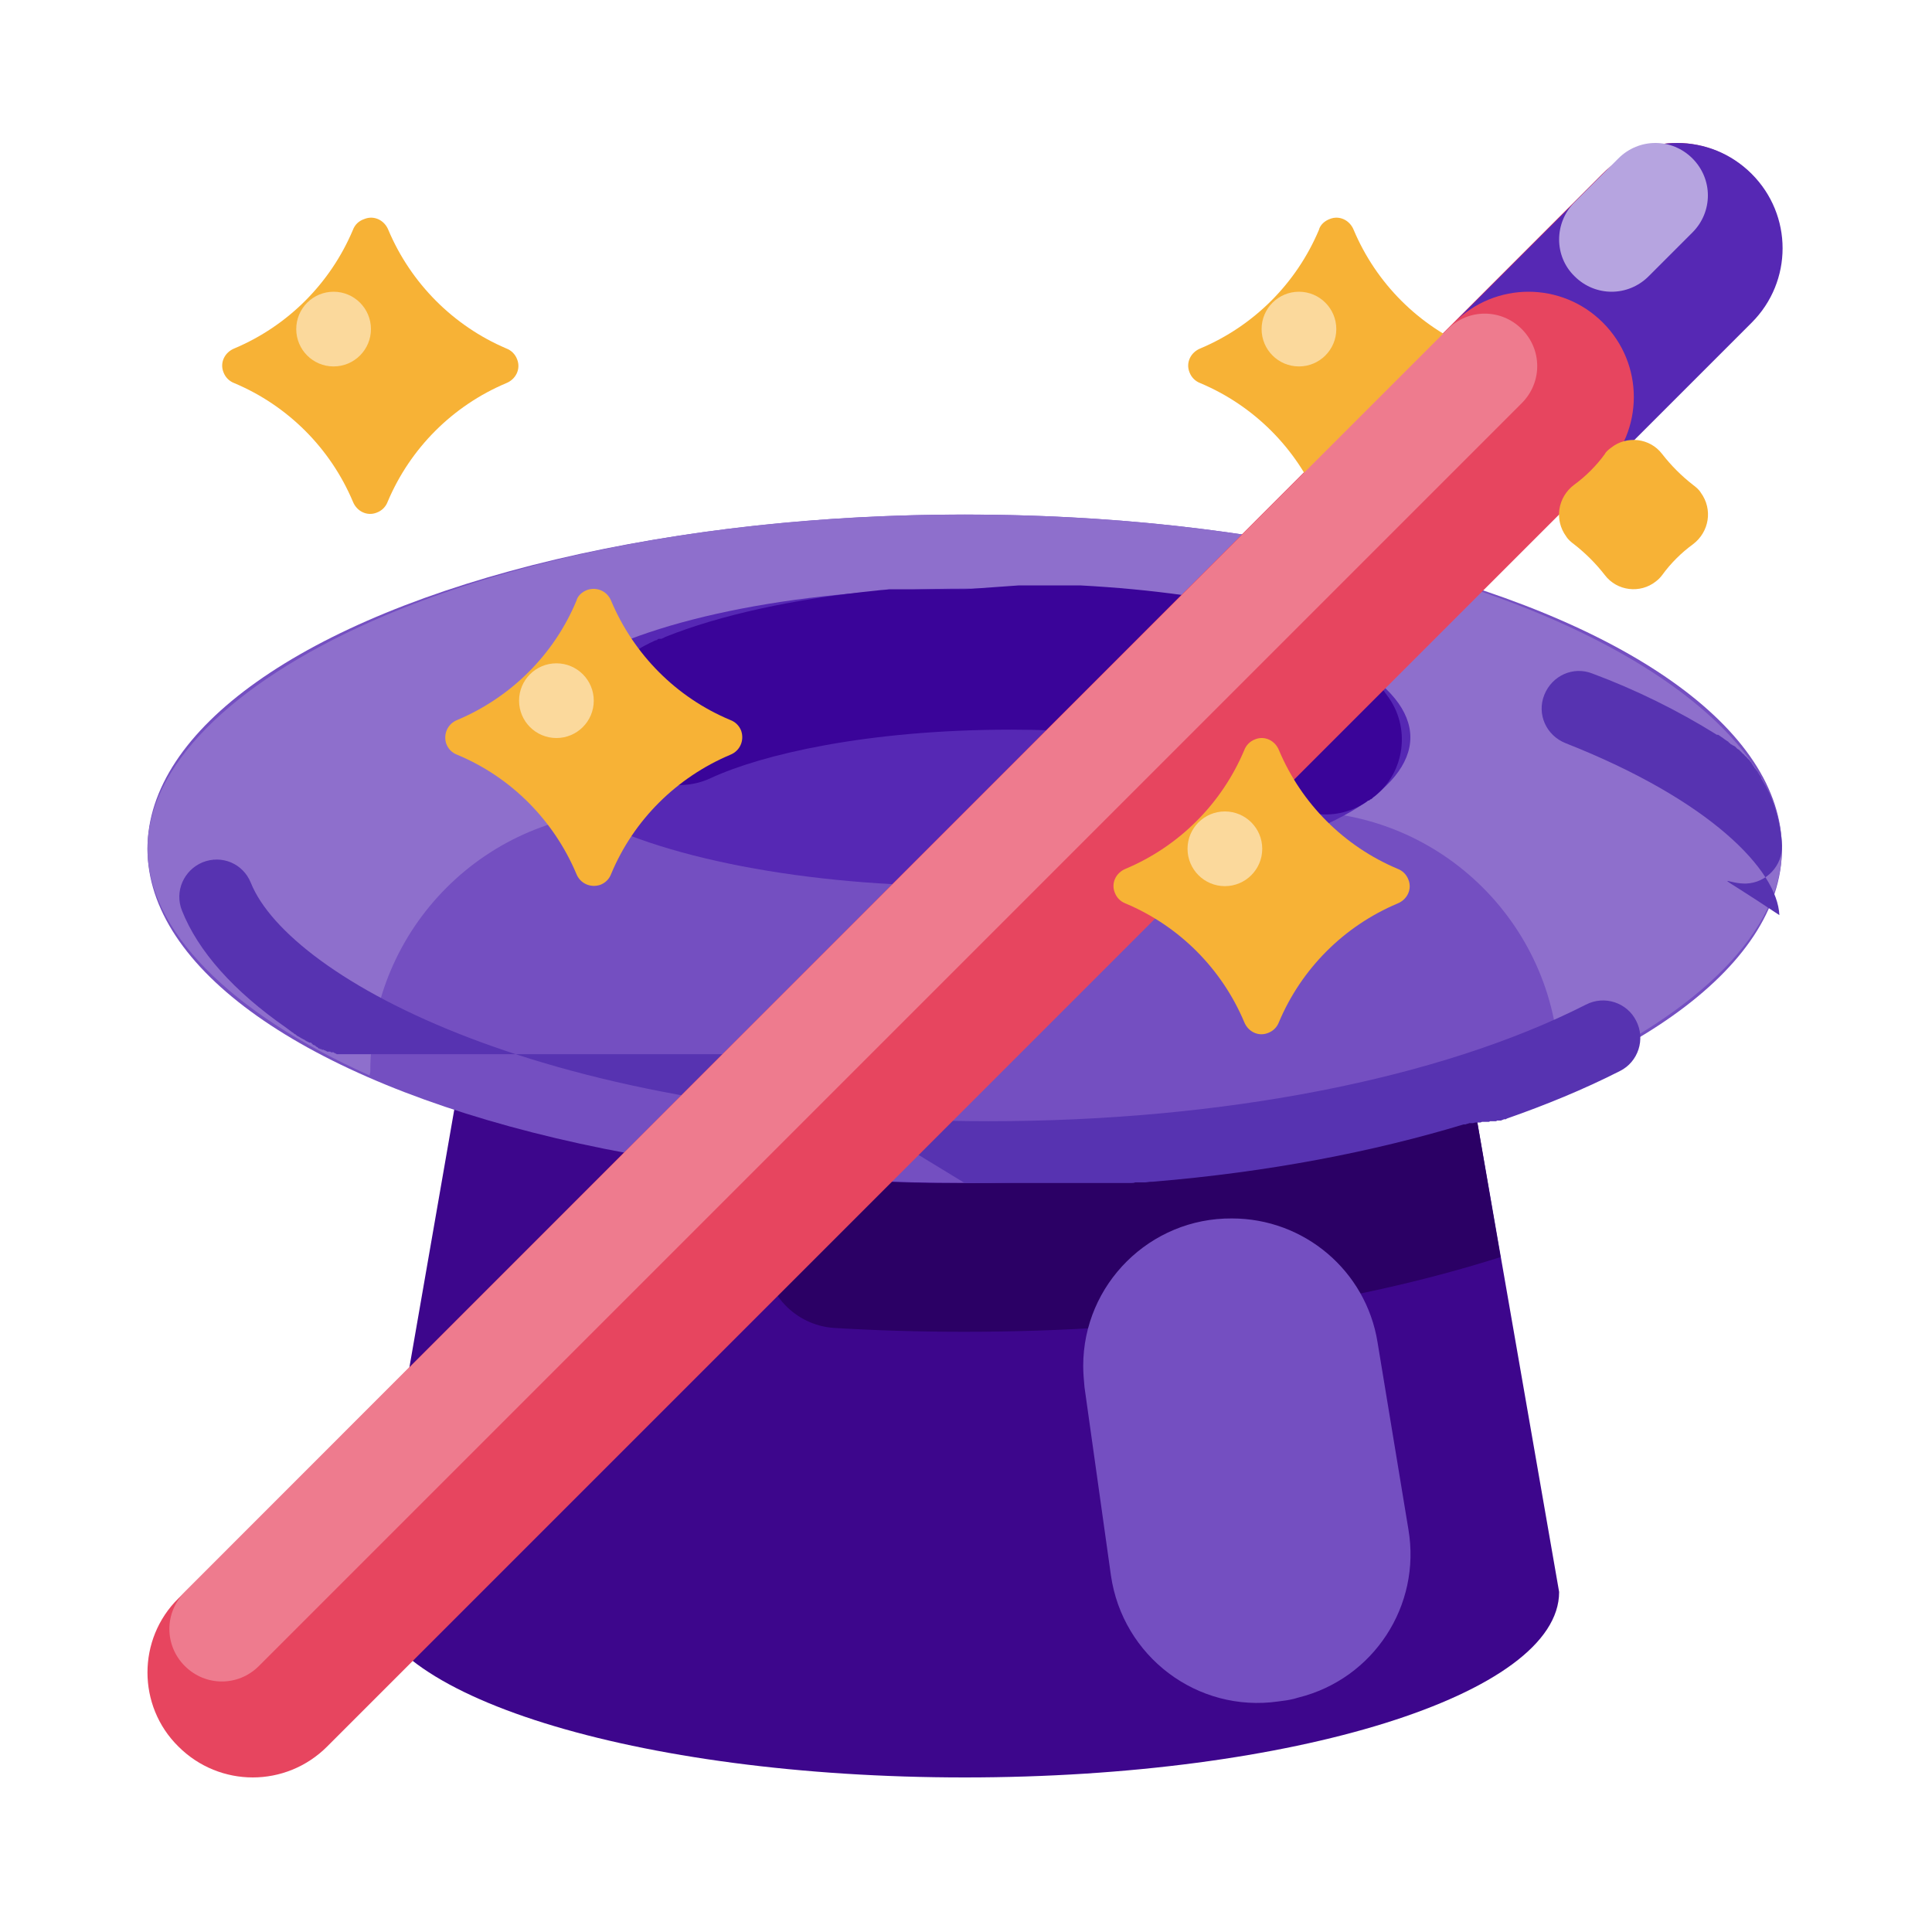 <?xml version="1.0" encoding="utf-8"?>
<!-- Generator: Adobe Illustrator 24.2.3, SVG Export Plug-In . SVG Version: 6.00 Build 0)  -->
<svg version="1.1" id="Слой_1" xmlns="http://www.w3.org/2000/svg" xmlns:xlink="http://www.w3.org/1999/xlink" x="0px" y="0px"
	 viewBox="0 0 300 300" style="enable-background:new 0 0 300 300;" xml:space="preserve">
<style type="text/css">
	.st0{fill:#3D068C;}
	.st1{fill:#744FC1;}
	.st2{fill:#2B0065;}
	.st3{fill:#8E6FCC;}
	.st4{fill:#5733B1;}
	.st5{fill:#5628B4;}
	.st6{fill:#3A0499;}
	.st7{fill:#E7455F;}
	.st8{fill:#F7B236;}
	.st9{fill:#EE7B8E;}
	.st10{fill:#B6A4E0;}
	.st11{fill:#FBD99C;}
</style>
<g>
	<path class="st0" d="M57.5,247.2c0,15.9,41.3,28.8,92.3,28.8s92.3-12.9,92.3-28.8L219,114.5c0-12.7-31-23.1-69.2-23.1
		s-69.2,10.3-69.2,23.1L57.5,247.2z"/>
	<ellipse class="st1" cx="149.8" cy="131.8" rx="126.9" ry="51.9"/>
	<path class="st2" d="M233,195.2l-4-23.2c-21,7.1-47.9,11.7-79.2,11.7h-0.2c0,0-0.1,0-0.1,0h-0.4c0,0-0.1,0-0.1,0h-0.2
		c0,0-0.1,0-0.1,0h-0.1c0,0,0,0,0,0h-0.1c0,0,0,0,0,0h-0.1c0,0,0,0,0,0h-0.1c0,0-0.1,0-0.1,0c0,0,0,0,0,0c0,0-0.1,0-0.1,0h0
		c0,0-0.1,0-0.1,0c0,0,0,0-0.1,0h-0.1c0,0,0,0-0.1,0c0,0-0.1,0-0.1,0h-0.1c0,0-0.1,0-0.1,0h-0.1c0,0-0.1,0-0.1,0c0,0,0,0-0.1,0
		c0,0,0,0-0.1,0c0,0,0,0-0.1,0c0,0-0.1,0-0.1,0c0,0,0,0-0.1,0c0,0,0,0-0.1,0c0,0,0,0-0.1,0c0,0,0,0-0.1,0c0,0,0,0-0.1,0
		c0,0-0.1,0-0.1,0c0,0,0,0-0.1,0c0,0,0,0-0.1,0c0,0,0,0-0.1,0c0,0,0,0-0.1,0c0,0-0.1,0-0.1,0c0,0,0,0,0,0c0,0-0.1,0-0.1,0
		c0,0,0,0,0,0c0,0-0.1,0-0.1,0c0,0,0,0,0,0l-0.2,0c0,0,0,0,0,0c0,0-0.1,0-0.1,0c0,0,0,0,0,0l-0.3,0c0,0,0,0,0,0c0,0-0.1,0-0.1,0h0
		c-0.1,0-0.2,0-0.3,0h0l-0.1,0h0c-0.1,0-0.2,0-0.3,0h0c-4.5-0.1-8.9-0.2-13.2-0.5c-0.2,0-0.5,0-0.7,0c-6.4,0-11.5,5.2-11.5,11.5
		c0,6.1,4.8,11.1,10.8,11.5c6.6,0.4,13.4,0.6,20.2,0.6C181.3,206.8,209.7,202.6,233,195.2L233,195.2z"/>
	<path class="st3" d="M149.8,79.9c-76.1,0-126.9,26.8-126.9,51.9c0,12.5,12.6,25.4,34.5,35.2c0-0.2,0.1-0.4,0.1-0.6
		c0-22.3,18.1-40.4,40.4-40.4h103.8c22.3,0,40.4,18.1,40.4,40.4c0,0.2,0.1,0.4,0.1,0.6c22-9.8,34.5-22.7,34.5-35.2
		C276.7,106.8,225.9,79.9,149.8,79.9L149.8,79.9z"/>
	<path class="st4" d="M270.9,137.2c0.1,0,0.1,0,0.2,0c3.2-0.1,5.7-2.8,5.6-5.9l0,0c-0.2-3.5-1.1-6.9-2.9-9.9l0,0
		c-0.1-0.2-0.2-0.4-0.3-0.5l0,0c0,0,0-0.1,0-0.1l0,0c-0.1-0.2-0.2-0.4-0.3-0.5l0,0c0,0,0,0,0,0l0,0l0,0l0,0
		c-0.1-0.2-0.2-0.3-0.3-0.5l0,0c0,0,0,0,0,0l0,0c0,0,0,0,0,0l0,0c0,0,0,0,0,0l0,0c0,0,0,0,0,0l0,0l0,0l0,0c-0.1-0.1-0.2-0.3-0.3-0.4
		l0,0l0,0l0,0c0,0,0,0,0,0l0,0c0,0,0,0,0,0l0,0c0,0,0,0,0,0l0,0l0,0l0,0l0,0h0c-0.1-0.1-0.2-0.2-0.2-0.3l0,0l0,0l0,0l0,0l0,0
		c0,0,0,0,0,0l0,0c0,0,0,0,0,0l0,0l0,0l0,0l0,0l0,0l0,0c-0.1-0.1-0.2-0.2-0.2-0.3l0,0c0,0,0,0,0,0l0,0c0,0,0,0,0,0l0,0l0,0l0,0l0,0
		l0,0l0,0l0,0l0,0c-0.1-0.1-0.2-0.2-0.2-0.3l0,0l0,0l0,0c0,0,0,0,0,0l0,0c0,0,0,0,0,0l0,0l0,0l0,0l0,0l0,0l0,0l0,0l0,0l0,0l0,0l0,0
		c-0.1-0.1-0.1-0.2-0.2-0.2l0,0c0,0,0,0,0,0l0,0l0,0l0,0l0,0l0,0l0,0l0,0l0,0l0,0c0,0,0,0,0,0l0,0c0,0,0,0,0,0l0,0c0,0,0,0,0,0l0,0
		l0,0l0,0c0,0,0,0,0,0l0,0c0-0.1-0.1-0.1-0.1-0.2l0,0c0,0,0,0-0.1-0.1l0,0c0,0,0,0,0,0l0,0l0,0l0,0l0,0l0,0c0,0,0,0,0,0l0,0l0,0l0,0
		c0,0,0,0,0,0l0,0l0,0l0,0l0,0l0,0c0,0,0,0,0,0v0c-0.1-0.1-0.1-0.1-0.2-0.2l0,0c0,0,0,0-0.1-0.1l0,0l0,0l0,0l0,0l0,0l0,0l0,0l0,0
		l0,0l0,0l0,0l0,0l0,0c0,0,0,0,0,0l0,0l0,0l0,0c-0.1-0.1-0.1-0.2-0.2-0.2l0,0l0,0l0,0l0,0l0,0l0,0l0,0l0,0l0,0l0,0l0,0c0,0,0,0,0,0
		l0,0l0,0l0,0l0,0l0,0l0,0l0,0c0,0,0,0,0,0c-0.1-0.1-0.1-0.1-0.2-0.2l0,0c0,0,0,0,0,0l0,0l0,0l0,0c0,0,0,0,0,0l0,0c0,0,0,0,0,0l0,0
		l0,0l0,0l0,0l0,0l0,0l0,0c0,0,0,0,0,0l0,0l0,0l0,0c-0.1-0.1-0.1-0.2-0.2-0.2l0,0l0,0l0,0l0,0l0,0l0,0l0,0l0,0l0,0c0,0,0,0,0,0l0,0
		l0,0l0,0l0,0l0,0l0,0l0,0l0,0l0,0l0,0l0,0c-0.1-0.1-0.1-0.1-0.2-0.2l0,0c0,0,0,0,0,0l0,0c0,0,0,0,0,0l0,0c0,0,0,0,0,0l0,0
		c0,0,0,0,0,0l0,0c0,0,0,0,0,0l0,0c0,0,0,0,0,0l0,0l0,0l0,0l0,0l0,0c-0.1-0.1-0.2-0.2-0.3-0.3l0,0l0,0l0,0l0,0l0,0l0,0l0,0l0,0l0,0
		l0,0l0,0c0,0,0,0,0,0l0,0l0,0l0,0l0,0l0,0c0,0,0,0,0,0l0,0c-0.1-0.1-0.1-0.1-0.2-0.2l0,0c0,0,0,0,0,0l0,0l0,0l0,0c0,0,0,0,0,0l0,0
		l0,0l0,0l0,0l0,0l0,0l0,0l0,0l0,0l0,0l0,0l0,0l0,0l0,0l0,0c-0.1,0-0.1-0.1-0.2-0.1l0,0l0,0l0,0l0,0l0,0l0,0l0,0l0,0l0,0
		c0,0,0,0,0,0l0,0l0,0l0,0l0,0l0,0l0,0l0,0l0,0l0,0c0,0,0,0,0,0l0,0l0,0l0,0c-0.1-0.1-0.1-0.1-0.2-0.2l0,0c0,0,0,0,0,0l0,0l0,0l0,0
		l0,0l0,0l0,0l0,0l0,0l0,0c0,0,0,0,0,0l0,0l0,0l0,0l0,0l0,0l0,0l0,0l0,0l0,0c-0.1-0.1-0.1-0.1-0.2-0.2l0,0l0,0l0,0c0,0,0,0,0,0l0,0
		c0,0,0,0,0,0l0,0l0,0l0,0l0,0l0,0l0,0l0,0l0,0l0,0l0,0l0,0l0,0l0,0l0,0l0,0l0,0l0,0c-0.1,0-0.1-0.1-0.2-0.1l0,0c0,0,0,0,0,0l0,0
		c0,0,0,0,0,0l0,0l0,0l0,0l0,0l0,0c0,0,0,0,0,0l0,0l0,0l0,0l0,0l0,0l0,0l0,0c0,0,0,0,0,0l0,0c0,0,0,0,0,0l0,0c0,0,0,0,0,0l0,0
		c0,0,0,0,0,0l0,0l-0.2-0.1l0,0l0,0l0,0c0,0,0,0,0,0l0,0l0,0l0,0l0,0l0,0c0,0,0,0,0,0l0,0c0,0,0,0,0,0l0,0c0,0,0,0,0,0l0,0l0,0l0,0
		l0,0l0,0l0,0l0,0c0,0,0,0,0,0l0,0l0,0l0,0c0,0-0.1-0.1-0.1-0.1l0,0l0,0l0,0l0,0l0,0l0,0l0,0l0,0l0,0l0,0l0,0l0,0l0,0l0,0l0,0l0,0
		l0,0c0,0,0,0,0,0l0,0l0,0l0,0l0,0l0,0c0,0,0,0,0,0l0,0l0,0l0,0c0,0,0,0,0,0l0,0c0,0,0,0,0,0l0,0c0,0,0,0,0,0l0,0l0,0l0,0l0,0l0,0
		l0,0l0,0c0,0,0,0,0,0l0,0l0,0l0,0l0,0l0,0l0,0l0,0l0,0l0,0l0,0l0,0l0,0l0,0l0,0l0,0l0,0l0,0l0,0l0,0c0,0,0,0,0,0l0,0l0,0l0,0l0,0
		l0,0l0,0l0,0c0,0,0,0,0,0l0,0l0,0l0,0l0,0l0,0l0,0l0,0l0,0l0,0l0,0l0,0l0,0l0,0l0,0l0,0l0,0l0,0l0,0c0,0,0,0-0.1,0l0,0l0,0l0,0l0,0
		l0,0l0,0l0,0l0,0l0,0l0,0l0,0l0,0l0,0l0,0l0,0l0,0l0,0l0,0l0,0l0,0l0,0l0,0l0,0l0,0l0,0l0,0l0,0c-0.1-0.1-0.1-0.1-0.2-0.2l0,0l0,0
		l0,0c0,0,0,0,0,0l0,0l0,0l0,0l0,0l0,0c0,0,0,0,0,0l0,0l0,0l0,0l0,0l0,0l0,0l0,0l0,0l0,0l0,0l0,0l0,0l0,0c-0.1-0.1-0.2-0.1-0.2-0.2
		l0,0c0,0,0,0,0,0l0,0l0,0l0,0l0,0l0,0l0,0l0,0l0,0l0,0l0,0l0,0l0,0l0,0l0,0l0,0l0,0l0,0l0,0l0,0c0,0,0,0,0,0l0,0
		c-0.1-0.1-0.2-0.1-0.3-0.2l0,0l0,0l0,0l0,0l0,0c0,0,0,0,0,0l0,0l0,0l0,0l0,0l0,0c0,0,0,0,0,0l0,0l0,0l0,0c0,0,0,0,0,0l0,0l0,0l0,0
		c0,0,0,0,0,0l0,0c-0.1-0.1-0.2-0.1-0.3-0.2l0,0l0,0l0,0l0,0l0,0c0,0,0,0,0,0l0,0c0,0,0,0,0,0l0,0c0,0,0,0,0,0l0,0c0,0,0,0,0,0l0,0
		c0,0,0,0,0,0l0,0c0,0,0,0,0,0l0,0c-0.1-0.1-0.3-0.2-0.4-0.3l0,0l0,0l0,0l0,0l0,0c0,0,0,0,0,0l0,0l0,0l0,0l0,0l0,0l0,0l0,0
		c0,0,0,0,0,0l0,0c0,0,0,0,0,0l0,0c-0.2-0.1-0.4-0.3-0.6-0.4l0,0l-0.1,0l0,0l-0.1,0h0c-6.1-3.8-12.6-7-19.3-9.5
		c-3-1.2-6.3,0.3-7.5,3.3c-1.2,3,0.3,6.3,3.3,7.5c22.6,8.9,32.9,19.8,33.2,26.7C265.2,134.7,267.8,137.2,270.9,137.2L270.9,137.2z
		 M149.8,183.7h0.2c0,0,0,0,0.1,0h0.1c0,0,0,0,0.1,0h0.1c0,0,0,0,0.1,0c0,0,0,0,0.1,0h0.1c0,0,0,0,0.1,0h0.1c0,0,0,0,0,0
		c0,0,0,0,0.1,0h0.1c0,0,0,0,0.1,0c0,0,0,0,0.1,0h0.1h0l0.1,0h0l0.1,0h0c0,0,0,0,0.1,0h0l0.1,0h0l0.1,0h0.1c0,0,0,0,0.1,0
		c0,0,0,0,0.1,0c0,0,0,0,0.1,0l0.1,0c0,0,0,0,0.1,0c0,0,0,0,0.1,0l0.1,0h0l0.1,0c0,0,0,0,0,0c0,0,0.1,0,0.1,0h0l0.1,0h0l0.1,0l0,0
		c0,0,0,0,0.1,0l0,0l0.1,0l0,0c0,0,0,0,0.1,0l0,0c0,0,0,0,0.1,0l0,0l0.1,0l0,0l0.1,0l0,0c0,0,0.1,0,0.1,0l0,0c0,0,0.1,0,0.1,0l0,0
		l0.1,0c0,0,0.1,0,0.1,0c0,0,0,0,0.1,0l0,0l0.1,0l0.1,0c0,0,0,0,0.1,0c0,0,0,0,0.1,0l0.1,0l0.1,0l0.1,0l0,0l0.1,0l0.1,0l0.1,0
		c0,0,0,0,0.1,0l0.1,0l0.1,0l0.1,0l0.1,0l0.1,0l0,0c0,0,0.1,0,0.1,0l0,0c0,0,0.1,0,0.1,0l0,0l0.1,0c0,0,0,0,0.1,0l0.1,0l0.1,0l0.1,0
		l0.1,0c0,0,0,0,0.1,0l0.1,0l0.1,0c0,0,0,0,0.1,0l0.1,0l0.1,0l0.1,0l0.1,0l0.1,0l0.1,0c0,0,0,0,0.1,0c0,0,0,0,0.1,0l0.1,0l0.1,0
		c0,0,0,0,0.1,0l0.1,0l0.1,0l0.1,0l0.1,0c0,0,0,0,0.1,0l0.1,0l0.1,0l0.1,0l0,0l0.1,0l0.1,0c0,0,0,0,0.1,0c0,0,0,0,0.1,0
		c0,0,0,0,0.1,0l0.1,0l0.1,0c0,0,0,0,0.1,0l0,0l0.1,0l0,0l0.1,0c0,0,0,0,0.1,0c0,0,0,0,0.1,0l0.1,0c0,0,0,0,0.1,0l0.1,0l0.1,0l0.1,0
		l0.1,0l0.1,0c0,0,0,0,0.1,0l0.1,0c0,0,0,0,0.1,0l0,0l0.1,0l0.1,0l0.1,0c0,0,0,0,0.1,0l0,0c0,0,0.1,0,0.1,0c0,0,0,0,0.1,0l0,0
		c0,0,0,0,0.1,0l0.1,0l0.1,0c0,0,0,0,0.1,0l0.1,0l0,0l0.1,0l0,0l0.1,0l0.1,0l0.1,0l0,0l0.1,0l0.1,0l0.1,0l0,0l0.1,0l0.1,0l0.1,0
		c0,0,0.1,0,0.1,0l0,0l0.1,0l0.1,0l0.1,0l0.1,0l0.1,0l0.1,0l0.1,0c0,0,0,0,0.1,0l0.1,0l0.1,0l0,0c0,0,0,0,0.1,0l0,0c0,0,0,0,0.1,0
		l0,0l0.1,0l0,0l0.1,0l0,0l0.2,0l0,0c0,0,0,0,0.1,0l0,0c0,0,0,0,0.1,0l0,0l0.1,0l0,0c0,0,0,0,0.1,0l0,0l0.1,0l0.1,0l0.1,0l0.1,0
		l0.1,0l0,0l0.1,0l0,0c0,0,0.1,0,0.1,0l0,0c0.1,0,0.2,0,0.3,0l0,0c0,0,0,0,0.1,0l0,0l0.1,0c0,0,0,0,0.1,0l0.1,0l0,0l0.1,0l0,0
		c0,0,0,0,0.1,0c0,0,0,0,0,0l0.1,0l0.1,0c0,0,0,0,0.1,0c0,0,0,0,0.1,0l0.1,0l0.1,0c0,0,0,0,0.1,0c0,0,0,0,0.1,0l0.1,0c0,0,0,0,0.1,0
		l0.1,0l0,0l0.1,0l0,0l0.1,0l0,0l0.1,0l0,0c0,0,0,0,0.1,0l0,0l0.1,0l0,0l0.1,0l0,0c0,0,0,0,0.1,0l0,0l0.1,0l0,0c0.1,0,0.3,0,0.4,0
		l0,0c0,0,0.1,0,0.1,0l0,0l0.1,0l0,0l0.1,0l0,0c0,0,0.1,0,0.1,0l0,0c0,0,0.1,0,0.1,0l0,0l0.1,0l0,0c0.2,0,0.4,0,0.6,0l0,0
		c0,0,0.1,0,0.1,0l0,0l0.1,0l0,0l0.1,0l0,0l0.1,0l0,0c0,0,0.1,0,0.1,0l0,0l0.1,0l0,0l0.1,0l0,0c0.1,0,0.3,0,0.4,0h0c0,0,0.1,0,0.1,0
		l0,0l0.1,0l0,0l0.1,0l0,0l0.1,0l0,0c0,0,0.1,0,0.1,0l0,0c0,0,0.1,0,0.1,0l0,0c0,0,0.1,0,0.1,0l0,0c0.2,0,0.4,0,0.6,0l0,0l0.1,0l0,0
		c0,0,0.1,0,0.1,0l0,0c0,0,0.1,0,0.1,0l0,0l0.1,0l0,0l0.1,0l0,0l0.1,0l0,0c0.2,0,0.3,0,0.5,0h0c0,0,0.1,0,0.1,0l0,0c0,0,0.1,0,0.1,0
		l0,0c0,0,0.1,0,0.1,0l0,0l0.1,0l0,0l0.1,0l0,0c0,0,0.1,0,0.1,0l0,0c0.2,0,0.4,0,0.6,0h0c0,0,0.1,0,0.1,0l0,0l0.1,0l0,0l0.1,0l0,0
		c0,0,0.1,0,0.1,0l0,0c0,0,0.1,0,0.1,0l0,0c0.2,0,0.5,0,0.7-0.1h0l0.1,0l0,0c0,0,0.1,0,0.1,0l0,0l0.1,0l0,0l0.1,0l0,0
		c0,0,0.1,0,0.1,0h0c0.2,0,0.4,0,0.6,0l0,0l0.1,0h0c0,0,0.1,0,0.1,0l0,0c0,0,0.1,0,0.1,0h0c0,0,0.1,0,0.1,0l0,0c0.3,0,0.7-0.1,1-0.1
		l0,0c0,0,0.1,0,0.1,0l0,0l0.1,0l0,0c18.2-1.5,34.4-4.7,48.3-8.9l0,0l0.1,0l0,0l0.1,0l0,0l0.1,0l0,0c0.2-0.1,0.4-0.1,0.6-0.2l0,0
		l0.1,0l0,0l0.1,0l0,0c0,0,0,0,0.1,0l0,0l0.1,0l0,0c0,0,0,0,0.1,0l0,0c0.2,0,0.3-0.1,0.5-0.1l0,0l0.1,0l0,0c0,0,0,0,0.1,0l0,0
		c0,0,0,0,0.1,0l0,0l0.1,0l0,0c0,0,0,0,0.1,0l0,0l0.1,0l0,0c0,0,0,0,0.1,0l0,0c0.1,0,0.2-0.1,0.3-0.1l0,0c0,0,0,0,0.1,0l0,0
		c0,0,0,0,0.1,0l0,0l0.1,0l0,0l0.1,0l0,0l0.1,0l0,0c0,0,0,0,0.1,0l0,0l0,0l0,0l0.1,0l0,0c0,0,0.1,0,0.1,0c0,0,0,0,0,0l0,0l0,0l0,0
		l0,0l0,0l0,0l0,0c0,0,0,0,0,0l0,0l0,0l0,0l0,0l0,0l0,0l0,0l0.1,0l0,0l0.1,0l0,0c0.1,0,0.1,0,0.2-0.1l0,0l0.1,0l0,0l0.1,0l0,0
		c0,0,0,0,0.1,0l0,0c0,0,0,0,0.1,0l0,0l0.1,0l0,0l0.1,0l0,0c0,0,0,0,0.1,0l0,0l0.1,0l0,0c0,0,0.1,0,0.1,0l0,0c0.1,0,0.1,0,0.2-0.1
		l0,0l0.1,0l0,0c0,0,0,0,0.1,0l0,0c0,0,0,0,0.1,0l0,0l0.1,0l0,0l0.1,0l0,0c0,0,0.1,0,0.1,0l0,0c0.2-0.1,0.3-0.1,0.5-0.2l0,0
		c0,0,0.1,0,0.1,0l0,0c0,0,0.1,0,0.1,0c0,0,0,0,0,0c0.1,0,0.1,0,0.2-0.1l0,0c6-2.1,11.9-4.5,17.6-7.4c2.8-1.4,4-4.9,2.5-7.8
		c-1.4-2.8-4.9-4-7.8-2.5c0,0,0,0,0,0c-22.6,11.5-56.4,18.1-92.7,18.1c-68.1,0-108.6-22.1-114.6-37c-1.2-3-4.5-4.4-7.5-3.2
		c-2.9,1.2-4.4,4.5-3.2,7.5c2.5,6.3,8,12.5,16.2,18.2l0,0c0.1,0.1,0.3,0.2,0.4,0.3l0,0c0.1,0.1,0.3,0.2,0.4,0.3l0,0l0,0l0,0l0,0l0,0
		c0.1,0.1,0.2,0.1,0.3,0.2l0,0c0,0,0,0,0,0l0,0c0,0,0,0,0,0l0,0c0.1,0.1,0.2,0.2,0.3,0.2l0,0l0,0l0,0c0,0,0,0,0,0l0,0l0,0l0,0
		c0,0,0,0,0,0l0,0c0.1,0.1,0.2,0.1,0.2,0.2l0,0l0,0l0,0l0,0l0,0l0,0l0,0l0,0l0,0c0.1,0,0.1,0.1,0.2,0.1l0,0l0,0l0,0l0,0l0,0l0,0l0,0
		c0,0,0,0,0,0l0,0l0,0l0,0c0.1,0,0.1,0.1,0.2,0.1l0,0l0,0l0,0c0,0,0,0,0,0l0,0l0,0l0,0c0.1,0.1,0.2,0.1,0.3,0.2l0,0l0,0l0,0l0,0l0,0
		l0,0l0,0l0,0l0,0c0.1,0,0.1,0.1,0.2,0.1l0,0l0,0l0,0l0,0l0,0l0,0l0,0l0,0l0,0l0,0l0,0c0,0,0,0,0,0l0,0c0.1,0,0.1,0.1,0.2,0.1l0,0
		c0,0,0,0,0,0l0,0l0,0l0,0l0,0l0,0c0,0,0,0,0,0l0,0c0,0,0,0,0,0l0,0c0.1,0,0.1,0.1,0.2,0.1l0,0l0,0l0,0c0,0,0,0,0,0l0,0l0,0l0,0l0,0
		l0,0l0.1,0.1l0,0c0.1,0,0.1,0.1,0.2,0.1l0,0c0,0,0,0,0,0l0,0l0,0l0,0c0,0,0,0,0,0l0,0c0,0,0,0,0,0l0,0l0,0l0,0
		c0.1,0,0.1,0.1,0.2,0.1l0,0l0,0l0,0l0,0l0,0l0,0l0,0l0,0l0,0l0,0l0,0l0,0l0,0c0.1,0,0.1,0.1,0.2,0.1l0,0l0,0l0,0l0,0l0,0l0,0l0,0
		l0,0l0,0c0,0,0,0,0,0l0,0l0,0l0,0l0.1,0l0,0c0,0,0,0,0.1,0l0,0c0,0,0,0,0,0l0,0l0,0l0,0l0,0l0,0l0,0l0,0l0,0l0,0l0,0l0,0
		c0,0,0.1,0,0.1,0.1l0,0c0,0,0.1,0,0.1,0.1l0,0l0,0l0,0c0,0,0,0,0,0l0,0c0,0,0,0,0,0l0,0l0,0l0,0l0,0l0,0c0,0,0,0,0,0l0,0
		c0,0,0.1,0,0.1,0.1l0,0c0,0,0,0,0,0l0,0l0,0l0,0l0,0l0,0l0,0l0,0l0,0l0,0l0,0l0,0l0.2,0.1l0,0l0.1,0l0,0c0,0,0,0,0,0l0,0l0,0l0,0
		l0,0l0,0l0,0l0,0l0,0l0,0c0,0,0,0,0,0l0,0l0.1,0.1l0,0c0,0,0,0,0,0l0,0l0,0l0,0c0,0,0,0,0,0l0,0l0,0l0,0l0,0l0,0l0,0l0,0
		c0,0,0.1,0,0.1,0.1l0,0l0,0l0,0l0,0l0,0l0,0l0,0l0,0l0,0l0,0l0,0l0,0l0,0l0,0l0,0c0.1,0,0.1,0.1,0.2,0.1l0,0c0,0,0,0,0,0l0,0l0,0
		l0,0l0,0l0,0l0,0l0,0c0,0,0,0,0,0l0,0l0,0l0,0c0,0,0.1,0,0.1,0.1l0,0l0,0l0,0l0,0l0,0l0,0l0,0l0,0l0,0l0,0l0,0l0,0l0,0l0,0l0,0
		l0.1,0.1l0,0l0,0l0,0c0,0,0,0,0,0l0,0l0,0l0,0c0,0,0,0,0,0l0,0l0,0l0,0l0,0l0,0c0,0,0,0,0.1,0l0,0c0,0,0.1,0,0.1,0.1l0,0l0,0l0,0
		l0,0l0,0l0,0l0,0l0,0l0,0l0,0l0,0l0,0l0,0c0,0,0,0,0.1,0l0,0c0,0,0,0,0.1,0l0,0c0,0,0,0,0,0l0,0l0,0l0,0l0,0l0,0l0,0l0,0l0,0l0,0
		l0,0l0,0l0,0l0,0l0,0l0,0c0,0,0.1,0,0.1,0.1l0,0l0,0l0,0l0,0l0,0l0,0l0,0c0,0,0,0,0,0l0,0l0,0l0,0l0,0l0,0l0.1,0l0,0l0.1,0l0,0l0,0
		l0,0l0,0l0,0l0,0l0,0l0,0l0,0l0,0l0,0l0,0l0,0l0,0l0,0l0,0l0,0c0,0,0,0,0,0l0,0l0,0l0,0l0,0l0,0l0,0l0,0l0,0l0,0l0,0l0,0l0,0l0,0
		l0,0l0,0l0,0l0,0l0,0l0,0l0,0l0,0l0,0l0,0l0,0l0,0l0,0l0,0l0,0l0,0l0,0l0,0l0,0l0,0l0,0c0,0,0,0,0,0c0,0,0,0,0,0l0,0l0,0l0,0l0,0
		l0,0l0,0l0,0l0,0l0,0l0,0l0,0l0,0l0,0l0,0l0,0l0,0c0,0,0,0,0.1,0l0,0l0,0l0,0c0,0,0,0,0,0l0,0l0,0l0,0l0,0l0,0l0,0l0,0c0,0,0,0,0,0
		l0,0l0,0l0,0l0,0l0,0c0,0,0,0,0,0c0,0,0,0,0,0l0,0l0,0l0,0l0,0l0,0l0,0l0,0l0,0l0,0l0,0l0,0l0,0l0,0l0,0l0.1,0.1l0,0l0,0l0,0l0,0
		l0,0l0,0l0,0l0,0l0,0l0,0l0,0l0,0l0,0l0,0l0,0l0,0l0.1,0l0,0l0,0l0,0l0,0l0,0l0,0l0,0l0,0l0,0l0,0l0,0l0,0l0,0l0,0
		c0.1,0,0.1,0.1,0.2,0.1l0,0l0,0l0,0l0,0l0,0c0,0,0,0,0,0l0,0c0,0,0,0,0,0l0,0l0,0l0,0l0,0l0,0c0,0,0.1,0,0.1,0.1l0,0l0,0l0,0
		c0,0,0,0,0,0l0,0l0,0l0,0l0,0l0,0l0,0l0,0l0,0l0,0l0,0l0,0l0,0c0,0,0,0,0.1,0l0,0l0,0l0,0l0,0l0,0l0,0l0,0l0,0l0,0l0,0l0,0l0,0l0,0
		l0,0l0,0l0,0l0,0c0,0,0,0,0.1,0l0,0l0,0l0,0l0,0l0,0l0,0l0,0l0,0l0,0l0,0l0,0l0,0l0,0l0,0l0,0l0,0c0,0,0.1,0,0.1,0l0,0c0,0,0,0,0,0
		l0,0l0,0l0,0l0,0l0,0l0,0l0,0l0,0l0,0l0,0l0,0l0,0l0,0l0,0l0,0c0,0,0,0,0.1,0l0,0l0,0l0,0l0,0l0,0l0,0l0,0l0,0l0,0l0,0l0,0l0,0
		c0,0,0,0,0,0l0,0l0,0l0,0l0,0l0,0l0,0l0,0l0,0l0,0l0,0l0,0l0,0l0,0l0,0l0,0l0,0l0,0l0,0l0,0l0,0l0,0c0,0,0,0,0,0l0.1,0l0,0l0,0l0,0
		l0,0l0,0l0,0l0,0l0,0l0,0l0,0l0,0l0,0l0,0l0,0l0,0c0,0,0.1,0,0.1,0.1l0,0c0,0,0,0,0,0l0,0l0,0l0,0l0,0l0,0l0,0l0,0l0,0l0,0l0,0l0,0
		l0,0l0.1,0l0,0l0,0l0.1,0l0,0l0,0l0,0l0,0l0,0l0,0l0,0l0,0l0,0l0,0c0,0,0,0,0,0l0,0l0,0l0,0l0,0l0,0c0,0,0,0,0.1,0l0,0
		c0,0,0,0,0.1,0l0,0l0,0l0,0l0,0l0,0l0,0l0,0l0,0l0,0l0,0l0,0l0,0l0,0c0,0,0.1,0,0.1,0.1l0,0l0,0l0,0l0,0l0,0l0,0l0,0l0,0l0,0l0,0
		l0,0c0,0,0,0,0,0l0,0l0.1,0l0,0c0,0,0.1,0,0.1,0.1l0,0l0.1,0l0,0l0,0l0,0l0,0l0,0l0,0l0,0l0,0l0,0l0,0l0,0l0,0l0,0
		c0,0,0.1,0,0.1,0.1l0,0l0,0l0,0l0,0l0,0l0,0l0,0l0,0l0,0l0,0l0,0l0,0l0,0l0,0l0,0l0.1,0l0,0l0,0l0,0l0,0l0,0l0,0l0,0l0,0
		c0,0,0,0,0,0l0,0l0,0l0,0l0,0l0,0l0,0l0,0l0,0l0.1,0l0,0l0.1,0l0,0c0,0,0,0,0,0l0,0l0,0l0,0l0,0l0,0l0,0l0,0l0,0l0,0l0,0l0,0l0,0
		c0,0,0.1,0,0.1,0l0,0c0,0,0,0,0,0l0,0l0,0l0,0l0,0l0,0l0,0l0,0l0,0l0,0l0,0l0,0l0,0l0,0l0,0c0,0,0,0,0.1,0l0,0c0,0,0,0,0.1,0l0,0
		l0,0l0,0l0,0l0,0l0,0l0,0l0,0l0,0l0,0l0,0c0,0,0,0,0,0l0,0l0,0l0,0l0.1,0l0.1,0l0,0l0,0l0,0l0,0c0,0,0,0,0,0l0,0l0,0l0,0
		c0,0,0,0,0,0l0,0l0,0l0,0l0,0l0,0l0,0l0,0l0,0l0.1,0l0,0l0,0l0,0l0,0l0,0l0,0l0,0l0,0l0,0l0,0l0,0l0,0l0,0l0,0l0,0l0,0l0,0l0.1,0
		l0,0l0,0l0,0l0,0l0,0c0,0,0,0,0,0l0,0c0,0,0,0,0,0l0,0l0,0l0,0l0,0l0,0l0,0l0,0c0,0,0.1,0,0.1,0l0,0l0,0l0,0l0,0c0,0,0,0,0,0l0,0
		l0,0c0,0,0,0,0,0l0,0l0,0l0,0l0,0l0,0l0,0l0,0l0.1,0l0,0c0,0,0.1,0,0.1,0l0,0l0,0l0,0l0,0l0,0l0,0l0,0l0,0l0,0l0,0l0,0c0,0,0,0,0,0
		l0,0l0,0l0,0l0,0l0,0c0,0,0.1,0,0.1,0l0,0l0,0l0,0l0,0l0,0c0,0,0,0,0,0l0,0l0,0l0,0l0,0l0,0l0,0l0,0c0,0,0,0,0,0l0,0l0,0
		c0,0,0,0,0.1,0l0,0c0,0,0,0,0.1,0l0,0l0,0l0,0l0,0l0,0c0,0,0,0,0,0l0,0l0,0l0,0l0,0l0,0l0.1,0l0,0c0,0,0,0,0.1,0l0,0
		c0,0,0.1,0,0.1,0l0,0l0,0l0,0l0,0l0,0l0,0l0,0l0,0l0,0l0,0l0,0l0,0l0,0l0,0l0,0l0.1,0l0,0l0,0l0,0l0,0l0,0l0,0l0,0c0,0,0,0,0,0l0,0
		l0,0l0,0l0,0l0,0l0,0l0,0l0,0c0,0,0.1,0,0.1,0l0,0l0,0l0,0l0,0l0,0l0,0l0,0l0,0l0,0l0,0l0,0l0,0l0,0l0,0c0,0,0,0,0.1,0l0,0l0.1,0
		l0,0l0.1,0l0,0l0,0l0,0l0,0l0,0l0,0l0,0l0,0l0,0l0,0l0,0l0,0l0,0l0,0l0.1,0l0,0c0,0,0.1,0,0.1,0l0,0l0,0l0,0l0,0l0,0l0,0l0,0l0,0
		l0,0l0,0c0,0,0,0,0,0l0,0c0,0,0,0,0,0l0,0l0,0l0,0l0,0l0.1,0l0,0l0,0l0,0l0,0l0,0l0,0l0,0l0,0l0,0l0,0l0,0l0,0l0,0c0,0,0,0,0,0l0,0
		l0,0l0.1,0l0,0l0,0l0,0l0,0l0,0l0,0l0,0l0.1,0l0,0l0,0l0,0l0,0l0,0l0,0l0,0l0,0l0,0c0,0,0,0,0.1,0l0,0c0,0,0,0,0,0l0,0l0,0l0,0l0,0
		l0,0l0,0l0,0l0,0l0,0l0,0c0,0,0,0,0,0l0,0c0,0,0,0,0,0c0,0,0,0,0.1,0h0l0.1,0l0,0l0,0l0,0l0,0l0,0l0,0l0,0l0,0l0,0l0,0l0,0l0,0l0,0
		l0,0l0,0l0,0l0,0l0.1,0l0,0c0,0,0,0,0,0c0,0,0,0,0,0l0,0l0,0l0,0l0,0l0,0l0,0c0,0,0,0,0.1,0l0,0l0,0l0,0c0,0,0,0,0.1,0l0,0l0.2,0
		l0,0c0,0,0,0,0,0l0,0l0,0l0,0l0,0l0,0l0,0l0,0l0,0l0,0l0,0c0,0,0,0,0,0l0,0l0,0l0,0l0.1,0l0,0l0,0l0,0l0,0l0,0l0,0l0,0l0,0l0,0l0,0
		l0,0l0,0l0,0l0,0c0,0,0,0,0.1,0l0,0c0.1,0,0.1,0,0.2,0l0,0l0,0l0,0l0.1,0l0,0c0,0,0,0,0.1,0l0,0l0.1,0l0,0c0,0,0,0,0.1,0l0,0
		c0,0,0,0,0.1,0l0,0l0.1,0h0c0,0,0.1,0,0.1,0l0,0l0.1,0l0,0l0.1,0l0,0c0,0,0,0,0.1,0l0,0c0,0,0,0,0.1,0l0,0l0.1,0l0,0l0.1,0l0,0
		l0.1,0l0,0l0.1,0l0,0l0.1,0l0,0c0,0,0,0,0.1,0l0,0l0,0l0,0l0,0l0,0c0,0,0,0,0.1,0l0,0l0,0l0,0l0,0l0,0l0,0l0,0c0,0,0,0,0.1,0l0,0
		l0.1,0l0,0c0,0,0,0,0.1,0l0,0l0.1,0l0,0l0,0l0,0l0,0l0,0l0,0l0,0l0,0c0,0,0,0,0,0l0,0l0,0l0.1,0l0,0c0,0,0.1,0,0.1,0l0,0l0.1,0l0,0
		l0.1,0l0,0l0,0l0,0l0,0l0,0c0,0,0,0,0,0l0,0l0,0l0,0c0,0,0,0,0.1,0l0,0l0.1,0l0,0c0,0,0,0,0.1,0l0,0l0,0l0,0l0,0c0,0,0,0,0,0l0,0
		l0,0l0,0l0,0l0.1,0l0,0l0.1,0l0,0l0.1,0l0,0l0.1,0l0,0c0,0,0,0,0.1,0l0,0l0,0l0,0l0,0l0,0l0,0l0,0l0,0l0,0l0,0l0,0l0,0l0,0l0.1,0
		l0,0c0,0,0.1,0,0.1,0l0,0l0.1,0l0,0l0.1,0l0,0l0.1,0l0,0l0,0l0,0l0.1,0l0,0c0,0,0,0,0.1,0l0,0l0.1,0l0,0c0,0,0.1,0,0.1,0l0,0l0.1,0
		l0,0c0,0,0,0,0.1,0l0,0c0,0,0,0,0.1,0l0,0c0,0,0,0,0,0l0,0l0,0l0,0l0.1,0l0,0c0,0,0,0,0.1,0l0,0c0,0,0,0,0.1,0l0,0
		c0.1,0,0.1,0,0.2,0l0,0l0.1,0l0,0l0,0l0,0l0.1,0l0,0l0,0l0,0l0,0l0,0l0,0l0,0l0.1,0l0,0l0.1,0l0,0l0.1,0l0,0l0,0l0,0l0,0l0,0
		c0,0,0,0,0,0l0,0l0.1,0l0,0l0.1,0l0,0l0.1,0l0,0l0.1,0l0,0l0.1,0l0,0l0.1,0l0,0l0.1,0l0,0l0.1,0l0,0l0.1,0l0,0l0.1,0l0,0l0.1,0l0,0
		l0.1,0l0,0l0.1,0l0,0c0,0,0.1,0,0.1,0c0,0,0,0,0,0c0,0,0.1,0,0.1,0l0,0l0.1,0l0,0c0,0,0,0,0.1,0l0,0l0.1,0l0,0l0.1,0l0,0l0.1,0l0,0
		l0,0l0,0c0,0,0,0,0.1,0l0,0l0.1,0l0,0l0.1,0l0,0c0,0,0,0,0,0l0,0l0,0l0,0l0,0l0,0l0,0l0,0l0,0l0,0l0,0l0,0l0.1,0l0,0
		c0,0,0.1,0,0.1,0l0,0l0,0l0,0l0.1,0l0,0l0,0l0,0l0,0l0,0l0,0l0,0l0.1,0l0,0l0.1,0l0,0l0.2,0l0,0l0,0l0,0l0,0l0,0l0,0l0,0
		c0,0,0,0,0,0l0,0l0,0l0,0l0,0l0,0l0.1,0l0,0c0,0,0,0,0.1,0l0.1,0l0,0l0,0l0,0l0,0l0,0l0,0l0,0l0,0l0,0l0,0c0,0,0,0,0,0l0,0l0.1,0
		l0,0l0.1,0l0,0l0.1,0l0,0l0.1,0l0,0l0.1,0l0,0l0,0l0,0l0,0l0,0c0,0,0,0,0,0l0,0l0.1,0l0,0c0,0,0,0,0.1,0l0,0c0,0,0,0,0.1,0l0,0
		c0,0,0.1,0,0.1,0l0,0l0.1,0l0,0l0,0l0,0c0,0,0,0,0,0l0,0l0,0l0,0l0.1,0l0,0l0.1,0l0,0l0.1,0l0,0c0,0,0,0,0.1,0l0,0c0,0,0.1,0,0.1,0
		l0,0c0,0,0,0,0.1,0l0,0l0,0l0,0c0,0,0,0,0,0l0,0l0,0l0,0l0.1,0l0,0l0,0l0,0l0.1,0l0,0c0.1,0,0.1,0,0.2,0l0,0l0.1,0l0,0l0.1,0l0,0
		l0.1,0l0,0c0,0,0,0,0.1,0l0,0l0,0l0,0l0,0l0,0l0,0l0,0l0,0c0,0,0.1,0,0.1,0l0,0l0,0l0,0l0,0l0,0l0,0l0,0l0,0l0,0l0,0l0,0l0,0l0,0
		l0,0l0.1,0l0,0c0.1,0,0.1,0,0.2,0l0,0l0.1,0l0,0l0.1,0l0,0l0.1,0l0,0l0.1,0l0,0l0.1,0l0,0l0.1,0l0,0c0,0,0,0,0.1,0l0,0l0.1,0l0,0
		l0.1,0l0,0l0.1,0l0,0c0,0,0,0,0.1,0l0,0l0.1,0l0,0l0.1,0l0,0l0.1,0l0,0l0.1,0l0,0c0,0,0,0,0.1,0l0,0l0.1,0l0,0l0.1,0l0,0l0.1,0l0,0
		l0.1,0l0,0l0.1,0l0,0c0,0,0,0,0,0l0,0l0,0l0,0l0.1,0l0,0c0,0,0,0,0.1,0l0,0c0,0,0.1,0,0.1,0l0,0c0,0,0,0,0.1,0l0,0c0,0,0,0,0.1,0
		l0,0c0,0,0,0,0.1,0l0,0l0.1,0l0,0l0.1,0l0,0l0.1,0l0,0c0,0,0,0,0.1,0l0,0c0.1,0,0.1,0,0.2,0l0,0c0,0,0.1,0,0.1,0l0,0l0.1,0l0,0
		c0,0,0,0,0.1,0l0,0l0.1,0l0,0l0.1,0l0,0l0.1,0l0,0c0.1,0,0.2,0,0.3,0l0,0l0.1,0l0,0l0.1,0l0,0l0.1,0l0,0l0.1,0l0,0c0,0,0,0,0.1,0
		l0,0l0.1,0l0,0l0.1,0l0,0c0,0,0.1,0,0.1,0l0,0l0.1,0l0,0l0.1,0l0,0l0.1,0l0,0l0.1,0l0,0c0,0,0,0,0.1,0l0,0c0,0,0,0,0.1,0l0,0
		c0,0,0,0,0.1,0l0,0c0,0,0.1,0,0.1,0l0,0c0,0,0.1,0,0.1,0l0,0c0,0,0,0,0.1,0l0,0l0.1,0l0,0c0,0,0,0,0.1,0l0,0l0.1,0l0,0l0.1,0l0,0
		c0,0,0,0,0.1,0l0,0c0,0,0,0,0.1,0l0,0c0.1,0,0.1,0,0.2,0l0,0c0,0,0.1,0,0.1,0l0,0l0.1,0l0,0l0.1,0l0,0c0,0,0,0,0.1,0l0,0
		c0,0,0,0,0.1,0l0,0l0.1,0l0,0l0.1,0l0,0l0.2,0l0,0c0,0,0.1,0,0.1,0l0,0l0.1,0l0,0l0.1,0l0,0l0.1,0l0,0c0,0,0,0,0.1,0l0,0l0.1,0l0,0
		l0.1,0l0,0c0.1,0,0.1,0,0.2,0l0,0l0.1,0l0,0l0.1,0l0,0c0,0,0,0,0.1,0l0,0l0.1,0l0,0c0,0,0,0,0.1,0l0,0l0.1,0l0,0l0.1,0l0,0
		c0.1,0,0.1,0,0.2,0l0,0c0,0,0.1,0,0.1,0l0,0c0,0,0,0,0.1,0l0,0c0,0,0,0,0.1,0l0,0c0,0,0,0,0.1,0l0,0c0,0,0,0,0.1,0l0,0l0.1,0l0,0
		c0,0,0,0,0.1,0l0,0c0.1,0,0.1,0,0.2,0l0,0l0.1,0l0,0c0,0,0,0,0.1,0l0,0l0.1,0l0,0l0,0l0,0l0,0l0,0l0.1,0l0,0c0,0,0,0,0.1,0l0,0
		l0.1,0l0,0l0.1,0l0,0l0,0l0,0l0,0l0,0l0,0l0,0l0,0l0,0l0,0l0,0c0,0,0,0,0.1,0l0,0l0.1,0l0,0l0.1,0l0,0c0,0,0,0,0.1,0l0,0l0.1,0l0,0
		c0,0,0,0,0.1,0l0,0c0,0,0,0,0.1,0l0,0c0,0,0,0,0.1,0l0,0c0,0,0,0,0.1,0l0,0c0,0,0,0,0.1,0l0,0l0.1,0l0,0c0,0,0.1,0,0.1,0l0,0l0.1,0
		l0,0l0.1,0l0,0l0.1,0l0,0c0,0,0,0,0.1,0l0,0l0.1,0l0,0l0.1,0l0,0c0,0,0,0,0.1,0l0,0c0.1,0,0.1,0,0.2,0l0,0c0,0,0,0,0.1,0l0,0
		c0,0,0,0,0.1,0l0,0l0.1,0l0,0l0.1,0l0,0c0,0,0,0,0.1,0l0,0c0,0,0,0,0.1,0l0,0l0.1,0l0,0c0,0,0.1,0,0.1,0l0,0l0.1,0l0,0
		c0,0,0,0,0.1,0l0,0l0.1,0l0,0l0.1,0l0,0l0.1,0l0,0c0,0,0,0,0.1,0l0,0l0.1,0l0,0c0.1,0,0.1,0,0.2,0l0,0c0,0,0.1,0,0.1,0l0,0l0.1,0
		l0,0l0.1,0l0,0l0.1,0l0,0l0.1,0l0,0l0.1,0l0,0l0.1,0l0,0c0,0,0,0,0.1,0l0,0c0,0,0.1,0,0.1,0l0,0c0,0,0.1,0,0.1,0l0,0
		c0,0,0.1,0,0.1,0l0,0l0.1,0l0,0l0.1,0l0,0c0,0,0,0,0.1,0l0,0c0,0,0,0,0.1,0l0,0l0.1,0l0,0c0.1,0,0.1,0,0.2,0l0,0c0,0,0,0,0.1,0l0,0
		l0.1,0l0,0l0.1,0l0,0l0.1,0l0,0c0,0,0,0,0,0l0,0l0,0l0,0l0,0l0,0l0.1,0l0,0l0.1,0l0,0c0,0,0,0,0.1,0l0,0c0,0,0,0,0.1,0l0,0l0.1,0
		l0,0l0.1,0l0,0l0.1,0l0,0l0.1,0l0,0l0.1,0l0,0l0.2,0l0,0c0,0,0,0,0.1,0l0,0l0.1,0l0,0l0.1,0l0,0l0.1,0c0,0,0,0,0,0l0.1,0l0,0l0.1,0
		l0,0l0.1,0l0,0c0.1,0,0.1,0,0.2,0l0,0l0.1,0l0,0c0,0,0,0,0.1,0l0,0c0,0,0,0,0.1,0l0,0l0.1,0l0,0l0.1,0l0,0l0.1,0l0,0l0.1,0l0,0
		l0.2,0l0,0l0.1,0l0,0c0,0,0,0,0.1,0l0,0l0.1,0l0,0l0.1,0l0,0l0.1,0l0,0l0.1,0l0,0c0,0,0.1,0,0.1,0l0,0l0.1,0l0,0c0,0,0,0,0.1,0l0,0
		l0.1,0l0,0c0,0,0,0,0.1,0l0,0l0.1,0l0,0c0,0,0,0,0.1,0l0,0l0.1,0l0,0l0.1,0l0,0l0.1,0l0,0c0,0,0.1,0,0.1,0l0,0l0.1,0l0,0
		c0,0,0,0,0.1,0l0,0l0.1,0l0,0l0.1,0l0,0c0,0,0,0,0.1,0l0,0l0.1,0l0,0c0,0,0,0,0.1,0l0,0c0.1,0,0.1,0,0.2,0l0,0l0.1,0l0,0
		c0,0,0,0,0.1,0l0,0l0.1,0l0,0l0.1,0l0,0l0.1,0l0,0l0.1,0l0,0l0,0l0,0l0,0c0,0,0.1,0,0.1,0l0,0l0,0l0,0l0,0l0.1,0l0,0l0.1,0l0,0
		l0.1,0l0,0l0,0l0,0l0.1,0l0,0l0.1,0l0,0l0.2,0l0,0c0,0,0.1,0,0.1,0l0,0c0,0,0,0,0.1,0l0,0c0,0,0,0,0.1,0l0,0c0,0,0,0,0.1,0l0,0
		l0.1,0l0,0l0.1,0l0,0l0.1,0l0,0c0,0,0.1,0,0.1,0l0,0l0.1,0l0,0l0.1,0l0,0l0.1,0l0,0l0.1,0l0,0l0.1,0l0,0l0.1,0l0,0l0.1,0l0,0
		c0.1,0,0.2,0,0.3,0l0,0l0.1,0l0,0l0.1,0l0,0l0.1,0l0,0l0.1,0l0,0c0,0,0,0,0.1,0l0,0l0.1,0l0,0c0,0,0.1,0,0.1,0l0,0c0,0,0.1,0,0.1,0
		l0,0l0.1,0l0,0l0.1,0l0,0l0.1,0l0,0l0.1,0l0,0l0.1,0l0,0c0,0,0,0,0.1,0l0,0l0.1,0l0,0c0,0,0.1,0,0.1,0h0l0.1,0l0,0l0.1,0l0,0l0.1,0
		l0,0c0,0,0,0,0.1,0l0,0c0,0,0,0,0.1,0l0,0l0.1,0l0,0l0.1,0l0,0l0.1,0l0,0l0.2,0l0,0l0.1,0l0,0c0,0,0,0,0.1,0l0,0l0.1,0l0,0
		c0,0,0,0,0.1,0l0,0l0.1,0l0,0l0.1,0l0,0l0.1,0l0,0c0.1,0,0.1,0,0.2,0l0,0c0,0,0,0,0.1,0l0,0l0.1,0l0,0c0,0,0,0,0.1,0l0,0l0.1,0l0,0
		l0.1,0l0,0l0.1,0l0,0c0,0,0.1,0,0.1,0l0,0c0.1,0,0.1,0,0.2,0l0,0l0.1,0l0,0l0.1,0l0,0c0,0,0,0,0.1,0l0,0l0.1,0l0,0l0.1,0l0,0l0.1,0
		l0,0l0.1,0l0,0c0,0,0.1,0,0.1,0l0,0l0.1,0l0,0l0.1,0l0,0c0,0,0,0,0.1,0l0,0l0.1,0l0,0l0.1,0l0,0l0.1,0l0,0l0.1,0l0,0
		c0,0,0.1,0,0.1,0l0,0c0.1,0,0.1,0,0.2,0l0,0c0,0,0.1,0,0.1,0l0,0c0,0,0,0,0.1,0l0,0l0.1,0l0,0l0.1,0l0,0c0,0,0,0,0.1,0l0,0
		c0,0,0,0,0.1,0l0,0l0.2,0l0,0l0.1,0l0,0l0.1,0l0,0l0.1,0l0,0l0.1,0l0,0l0.1,0l0,0l0.1,0l0,0c0.1,0,0.2,0,0.3,0l0,0l0.1,0l0,0
		c0,0,0,0,0.1,0l0,0l0.1,0l0,0c0,0,0,0,0.1,0l0,0l0.1,0l0,0c0,0,0.1,0,0.1,0l0,0l0.1,0l0,0c0.1,0,0.1,0,0.2,0l0,0l0.1,0l0,0
		c0,0,0,0,0.1,0l0,0l0.1,0l0,0l0.1,0l0,0l0.1,0l0,0c0,0,0,0,0.1,0l0,0l0.1,0l0,0l0.1,0l0,0c0,0,0,0,0.1,0l0,0l0.1,0l0,0
		c0,0,0,0,0.1,0l0,0l0.1,0l0,0l0.1,0l0,0l0.1,0l0,0c0,0,0,0,0.1,0l0,0l0.1,0l0,0c0,0,0.1,0,0.1,0l0,0l0.1,0l0,0l0.1,0l0,0
		c0,0,0,0,0.1,0l0,0l0.1,0l0,0l0.1,0l0,0l0.1,0l0,0l0.1,0l0,0c0.1,0,0.2,0,0.3,0l0,0l0.1,0l0,0l0.1,0l0,0l0.1,0l0,0l0.1,0l0,0l0.1,0
		l0,0l0.1,0l0,0c0.1,0,0.1,0,0.2,0l0,0l0.1,0l0,0l0.1,0l0,0l0.1,0l0,0l0.1,0l0,0l0.1,0l0,0c0,0,0.1,0,0.1,0l0,0c0,0,0.1,0,0.1,0l0,0
		l0.2,0l0,0c0,0,0,0,0.1,0l0,0c0,0,0,0,0.1,0l0,0l0.1,0l0,0l0.1,0l0,0l0.1,0l0,0l0.1,0l0,0c0,0,0.1,0,0.1,0h0c0,0,0.1,0,0.1,0h0
		c0,0,0.1,0,0.1,0l0,0c0,0,0.1,0,0.1,0l0,0c0,0,0.1,0,0.1,0l0,0l0.1,0l0,0l0.1,0l0,0l0.1,0l0,0c0,0,0.1,0,0.1,0l0,0l0.1,0l0,0l0.1,0
		h0c0,0,0.1,0,0.1,0l0,0l0.1,0l0,0c0,0,0,0,0.1,0l0,0c0,0,0,0,0.1,0l0,0l0.1,0l0,0c0,0,0,0,0.1,0l0,0c0,0,0,0,0.1,0l0,0l0.1,0l0,0
		l0.1,0l0,0c0,0,0,0,0.1,0l0,0c0,0,0,0,0.1,0c0,0,0,0,0,0l0.1,0c0,0,0,0,0.1,0l0.1,0l0.1,0l0,0l0.1,0l0.1,0l0,0c0,0,0,0,0.1,0l0,0
		l0.1,0l0,0l0.1,0l0,0l0.1,0l0,0l0.1,0l0,0c0,0,0,0,0.1,0l0,0l0.1,0l0,0l0.1,0l0,0c0,0,0.1,0,0.1,0l0,0l0.1,0h0c0.1,0,0.1,0,0.2,0h0
		c0,0,0.1,0,0.1,0l0,0l0.1,0l0,0c0,0,0,0,0.1,0c0,0,0,0,0,0c0,0,0,0,0.1,0l0,0l0.1,0l0,0l0.1,0l0,0c0,0,0.1,0,0.1,0h0l0.1,0h0l0.1,0
		l0,0l0.1,0l0,0l0.1,0l0,0l0.1,0l0,0l0.1,0l0,0c0,0,0,0,0.1,0l0,0c0,0,0,0,0.1,0l0,0l0.1,0l0,0c0,0,0.1,0,0.1,0h0l0.1,0l0,0l0.1,0
		l0.1,0l0.1,0l0.1,0l0.1,0l0,0l0.1,0c0,0,0,0,0,0l0.1,0l0,0c0,0,0,0,0.1,0l0,0l0.1,0l0,0c0,0,0.1,0,0.1,0l0,0l0.1,0l0,0l0.1,0l0.1,0
		l0.1,0l0,0c0,0,0,0,0.1,0l0,0l0.1,0l0,0l0.1,0l0.1,0l0.1,0h0l0.1,0h0l0.1,0h0l0.1,0h0c0,0,0,0,0.1,0h0c0,0,0,0,0.1,0h0
		c0,0,0,0,0.1,0h0l0.1,0h0h0.1h0c0,0,0,0,0.1,0h0c0,0,0.1,0,0.1,0h0l0.1,0h0c0,0,0,0,0.1,0h0h0.1h0c0,0,0,0,0.1,0h0c0,0,0,0,0.1,0h0
		c0,0,0,0,0.1,0h0.1h0L149.8,183.7L149.8,183.7z"/>
	<ellipse class="st5" cx="149.8" cy="114.5" rx="69.2" ry="23.1"/>
	<path class="st6" d="M206.1,103.2c-2.5,0-4.9,0.8-6.9,2.2l-0.1,0.1c-5.1,3.8-6.3,11-2.6,16.2c3.6,5,10.6,6.3,15.7,2.8
		c0.1-0.1,0.2-0.2,0.3-0.2l0,0c0,0,0,0,0.1,0l0,0l0,0c0.1-0.1,0.2-0.2,0.3-0.2l0,0c0.2-0.1,0.3-0.3,0.5-0.4c4.8-3.8,5.7-10.8,2-15.7
		C213.3,104.9,209.8,103.2,206.1,103.2L206.1,103.2z M149.8,91.5h-0.1h0h-0.1c0,0,0,0-0.1,0h-0.1h0h0h0h0h0h0h-0.1h0h0h0h0h0l-0.1,0
		h0l-0.1,0h0l0,0h0l0,0h0l-0.1,0h0c0,0,0,0-0.1,0h0c0,0,0,0-0.1,0h0l0,0h0c0,0,0,0-0.1,0h0l-0.1,0h0l0,0h0l-0.1,0h0c0,0-0.1,0-0.1,0
		h0l-0.1,0h0l0,0h0l0,0h0l0,0l0,0l0,0l0,0l0,0l0,0l0,0l0,0l0,0l0,0c0,0,0,0-0.1,0h0l0,0l0,0l0,0l0,0l0,0l0,0l-0.1,0h0l0,0l0,0l0,0
		l0,0l0,0h0c0,0,0,0-0.1,0h0l0,0l0,0l0,0l0,0l0,0l0,0l0,0l0,0l-0.1,0h0l0,0h0c0,0,0,0-0.1,0h0c0,0,0,0-0.1,0l0,0l-0.1,0l0,0l0,0l0,0
		l0,0l0,0l0,0l0,0l0,0h0l-0.1,0l0,0l0,0l0,0l0,0l0,0l0,0l-0.1,0l0,0l0,0l0,0l0,0l0,0l0,0l0,0l0,0c0,0,0,0-0.1,0l0,0l0,0l0,0l0,0l0,0
		l0,0l0,0l0,0l0,0l-0.1,0l0,0l0,0l0,0l0,0l0,0l0,0l0,0l-0.1,0h0c0,0,0,0-0.1,0l0,0l0,0l0,0l0,0l0,0l-0.1,0h0l-0.1,0l0,0l0,0l0,0l0,0
		l0,0l0,0l0,0l-0.1,0l0,0l0,0l0,0l0,0l0,0c0,0,0,0-0.1,0l0,0l-0.1,0h0l-0.1,0l0,0l-0.1,0l0,0l0,0l0,0l0,0l0,0l0,0l0,0l0,0l0,0l0,0
		l0,0l0,0l0,0l0,0l0,0l-0.1,0l0,0c0,0,0,0-0.1,0l0,0l-0.1,0l0,0l-0.1,0h0c0,0-0.1,0-0.1,0l0,0c0,0,0,0-0.1,0l0,0l-0.1,0l0,0l-0.1,0
		c0,0-0.1,0-0.1,0l0,0l0,0l0,0l-0.1,0h0l-0.1,0h0c0,0,0,0-0.1,0l0,0l0,0l0,0l-0.1,0l0,0l-0.1,0l0,0l0,0l0,0l0,0l0,0l0,0l0,0l0,0l0,0
		l-0.1,0l0,0l0,0l0,0l0,0l0,0l0,0l0,0l0,0l-0.1,0l0,0l0,0l0,0l0,0l0,0l0,0l0,0l0,0l0,0l0,0l0,0l0,0l0,0l0,0l0,0l0,0l0,0l0,0
		c0,0,0,0,0,0l0,0l0,0l0,0l0,0l0,0l0,0l0,0l-0.1,0l0,0l0,0l0,0l0,0l0,0l0,0l0,0l0,0l0,0c0,0,0,0-0.1,0l0,0l0,0l0,0l0,0l0,0l0,0l0,0
		l-0.1,0l0,0l-0.1,0l0,0l0,0l0,0l0,0l0,0c0,0,0,0-0.1,0h0l-0.1,0l0,0l0,0l0,0l-0.1,0l0,0c0,0,0,0,0,0l0,0l0,0l0,0l0,0l0,0l0,0l0,0
		l0,0l0,0c0,0,0,0-0.1,0h0c0,0,0,0-0.1,0l0,0l0,0l0,0l0,0l0,0l0,0l0,0l-0.1,0l0,0l-0.1,0l0,0l0,0l0,0l0,0l0,0l-0.1,0l0,0l0,0l0,0
		l0,0l0,0l0,0l0,0l-0.1,0l0,0l-0.1,0l0,0l0,0l0,0l0,0l0,0c0,0,0,0-0.1,0l0,0c0,0-0.1,0-0.1,0l0,0c0,0,0,0-0.1,0l0,0l-0.1,0l0,0
		l-0.1,0l0,0l0,0l0,0l0,0l0,0l0,0l0,0c0,0,0,0-0.1,0l0,0l0,0l0,0l0,0l0,0l0,0l0,0l-0.1,0l0,0l-0.1,0l0,0l-0.1,0l0,0l0,0l0,0l-0.1,0
		l0,0l-0.1,0l0,0l-0.1,0l0,0c0,0-0.1,0-0.1,0l0,0l-0.1,0l0,0l0,0l0,0c-0.1,0-0.2,0-0.2,0l0,0c-0.1,0-0.2,0-0.3,0l0,0l-0.1,0l0,0
		l-0.1,0l0,0c0,0-0.1,0-0.1,0h0c0,0,0,0-0.1,0l0,0l-0.1,0l0,0c0,0-0.1,0-0.1,0h0c0,0,0,0-0.1,0l0,0l0,0l0,0l0,0l0,0l-0.1,0l0,0
		c0,0-0.1,0-0.1,0l0,0l0,0l0,0l0,0l0,0c0,0-0.1,0-0.1,0l0,0l0,0l0,0l-0.1,0l0,0l-0.1,0h0l-0.1,0l0,0l0,0l0,0l-0.1,0h0l-0.2,0l0,0
		l-0.1,0l0,0l-0.1,0h0l-0.1,0l0,0l-0.1,0l0,0l-0.1,0l0,0l-0.1,0l0,0l0,0l0,0l0,0l0,0l0,0l0,0l-0.1,0l0,0l-0.1,0l0,0l0,0l0,0
		c-0.1,0-0.2,0-0.4,0h0c-0.2,0-0.3,0-0.5,0l0,0c-0.7,0.1-1.3,0.1-2,0.2l0,0c-12.9,1.3-24.3,3.8-32.8,7.2l0,0l0,0l0,0
		c-0.1,0-0.1,0.1-0.2,0.1l0,0c-0.1,0.1-0.3,0.1-0.4,0.2l0,0c0,0-0.1,0-0.1,0l0,0l0,0l0,0c0,0-0.1,0-0.1,0l0,0l0,0l0,0l0,0l0,0l0,0
		l0,0c0,0,0,0-0.1,0l0,0l0,0l0,0l0,0l0,0l0,0l0,0l0,0l0,0l0,0l0,0l0,0l0,0l0,0l0,0l0,0l0,0l0,0l0,0l0,0l0,0l0,0l0,0l0,0l0,0l0,0l0,0
		l0,0l0,0l0,0l0,0l0,0l0,0l0,0l0,0l0,0l0,0l0,0l0,0l0,0c0,0-0.1,0-0.1,0l0,0l0,0l0,0l0,0l0,0c-0.1,0-0.1,0-0.2,0.1l0,0l0,0l0,0
		c0,0-0.1,0-0.1,0.1h0c0,0,0,0-0.1,0h0c-0.1,0-0.2,0.1-0.3,0.1l0,0c-0.3,0.2-0.7,0.3-1,0.5c-5.8,2.7-8.2,9.6-5.5,15.3
		c2.7,5.8,9.6,8.2,15.3,5.5c7.8-3.6,24.1-7.5,46.6-7.5c9,0,18.1,0.7,27,2.1c6.3,1,12.2-3.2,13.3-9.5c1-6.3-3.2-12.2-9.5-13.3
		c-0.3,0-0.6-0.1-0.9-0.1l0,0l-0.1,0l0,0l-0.1,0l0,0c0,0-0.1,0-0.1,0l0,0c0,0-0.1,0-0.1,0l0,0l-0.1,0l0,0l-0.1,0l0,0
		c0,0-0.1,0-0.1,0l0,0c0,0-0.1,0-0.1,0l0,0l-0.1,0l0,0c0,0-0.1,0-0.1,0l0,0l-0.1,0l0,0c0,0,0,0-0.1,0l0,0c0,0,0,0-0.1,0l0,0l-0.1,0
		l-0.1,0c0,0,0,0-0.1,0l-0.1,0l-0.1,0l-0.1,0c0,0,0,0-0.1,0l-0.1,0l0,0c0,0,0,0-0.1,0l0,0c0,0,0,0-0.1,0l-0.1,0c0,0-0.1,0-0.1,0l0,0
		l-0.1,0l0,0c-0.2,0-0.4-0.1-0.6-0.1l0,0c0,0-0.1,0-0.1,0h0c-5-0.7-10.3-1.2-15.9-1.5l0,0l-0.4,0h0c0,0-0.1,0-0.1,0l0,0
		c-0.1,0-0.2,0-0.3,0h0c0,0-0.1,0-0.1,0l0,0c-0.1,0-0.2,0-0.3,0l0,0l-0.1,0l0,0c0,0-0.1,0-0.1,0l0,0l-0.1,0l0,0c0,0-0.1,0-0.1,0l0,0
		c0,0-0.1,0-0.1,0l0,0c0,0-0.1,0-0.1,0l0,0c0,0-0.1,0-0.1,0l0,0l-0.1,0l-0.1,0l-0.1,0c0,0,0,0-0.1,0l-0.1,0l0,0l-0.1,0l0,0
		c0,0-0.1,0-0.1,0c0,0,0,0-0.1,0c0,0-0.1,0-0.1,0l0,0l-0.1,0l0,0l-0.1,0l-0.1,0l-0.1,0l-0.1,0c0,0,0,0-0.1,0l-0.1,0l-0.1,0
		c0,0-0.1,0-0.1,0l0,0l-0.1,0l0,0l-0.1,0l0,0l-0.1,0l0,0l-0.1,0l0,0c0,0-0.1,0-0.1,0l0,0l-0.1,0l0,0c0,0-0.1,0-0.1,0c0,0,0,0,0,0
		l-0.1,0l0,0l-0.1,0l0,0c0,0-0.1,0-0.1,0l0,0l-0.1,0l0,0l-0.1,0l0,0c0,0-0.1,0-0.1,0l0,0l-0.1,0l0,0c0,0-0.1,0-0.1,0l0,0l-0.1,0l0,0
		l-0.1,0l0,0c0,0-0.1,0-0.1,0l0,0c0,0-0.1,0-0.1,0l0,0c0,0-0.1,0-0.1,0l0,0c0,0-0.1,0-0.1,0l0,0l-0.1,0l0,0l-0.1,0l0,0l-0.1,0l0,0
		l-0.1,0l0,0l-0.1,0l0,0c0,0-0.1,0-0.1,0l0,0c0,0-0.1,0-0.1,0l0,0c0,0-0.1,0-0.1,0l0,0c0,0-0.1,0-0.1,0l0,0c0,0-0.1,0-0.1,0l0,0
		l-0.1,0l0,0l-0.1,0l0,0c0,0-0.1,0-0.1,0l0,0l-0.1,0l0,0c0,0-0.1,0-0.1,0l0,0l-0.1,0h0c0,0-0.1,0-0.1,0h0c0,0-0.1,0-0.1,0h0
		c0,0-0.1,0-0.1,0h0c0,0-0.1,0-0.1,0h0c0,0-0.1,0-0.1,0h0l-0.1,0h0l-0.1,0h0l-0.1,0h0l-0.1,0h0l-0.1,0h0c0,0-0.1,0-0.1,0h0
		c0,0-0.1,0-0.1,0h0c0,0-0.1,0-0.1,0h0l-0.1,0h0l-0.1,0h0l-0.1,0h0c0,0-0.1,0-0.1,0h0c0,0-0.1,0-0.1,0h0c0,0-0.1,0-0.1,0h0
		c0,0-0.1,0-0.1,0h0c0,0-0.1,0-0.1,0L149.8,91.5L149.8,91.5z"/>
	<path class="st1" d="M200.9,263.8l0.7-0.2c11.7-2.9,19.1-14.3,17.1-26.1l-4.8-29.1c-1.8-11.1-11.4-19.2-22.6-19.2l0,0
		c-12.7-0.1-23.1,10.2-23.1,22.9c0,1.1,0.1,2.2,0.2,3.3l4.1,29.2c1.8,12.6,13.4,21.4,26,19.6C199.3,264.1,200.1,264,200.9,263.8z"/>
	<path class="st7" d="M27.7,248.2L248.8,27c6.4-6.4,16.7-6.4,23.1,0l0,0c6.4,6.4,6.4,16.7,0,23.1l0,0L50.8,271.2
		c-6.4,6.4-16.7,6.4-23.1,0l0,0C21.3,264.9,21.3,254.5,27.7,248.2L27.7,248.2z"/>
	<path class="st5" d="M225.8,50.1c6.4-6.4,16.7-6.4,23.1,0c6.4,6.4,6.4,16.7,0,23.1l23.1-23.1c6.4-6.4,6.4-16.7,0-23.1
		c-6.4-6.4-16.7-6.4-23.1,0L225.8,50.1z"/>
	<g>
		<path class="st8" d="M54.8,35.7C51.3,44,44.7,50.6,36.4,54.1c-1.5,0.6-2.3,2.2-1.7,3.7c0.3,0.8,0.9,1.4,1.7,1.7
			c8.3,3.5,14.9,10.1,18.4,18.4c0.6,1.5,2.2,2.3,3.7,1.7c0.8-0.3,1.4-0.9,1.7-1.7c3.5-8.3,10.1-14.9,18.4-18.4
			c1.5-0.6,2.3-2.2,1.7-3.7c-0.3-0.8-0.9-1.4-1.7-1.7C70.4,50.6,63.8,44,60.3,35.7c-0.6-1.5-2.2-2.3-3.7-1.7
			C55.7,34.3,55.1,34.9,54.8,35.7z"/>
		<path class="st8" d="M89.5,93.3c-3.5,8.4-10.2,15-18.5,18.5c-1.5,0.6-2.2,2.2-1.7,3.7c0.3,0.8,0.9,1.4,1.7,1.7
			c8.4,3.5,15,10.2,18.5,18.5c0.6,1.5,2.2,2.2,3.7,1.7c0.8-0.3,1.4-0.9,1.7-1.7c3.5-8.4,10.2-15,18.5-18.5c1.5-0.6,2.2-2.2,1.7-3.7
			c-0.3-0.8-0.9-1.4-1.7-1.7c-8.4-3.5-15-10.2-18.5-18.5c-0.6-1.5-2.2-2.2-3.7-1.7C90.4,91.9,89.7,92.5,89.5,93.3z"/>
		<path class="st8" d="M249.2,70.5c-1.3,1.8-3,3.5-4.8,4.8c-2.5,1.9-3.1,5.4-1.2,8c0.3,0.5,0.8,0.9,1.2,1.2c1.8,1.4,3.4,3,4.8,4.8
			c1.9,2.5,5.5,2.9,7.9,1c0.4-0.3,0.7-0.6,1-1c1.3-1.8,3-3.5,4.8-4.8c2.5-1.9,3.1-5.4,1.2-8c-0.3-0.5-0.8-0.9-1.2-1.2
			c-1.8-1.4-3.4-3-4.8-4.8c-1.9-2.5-5.5-2.9-7.9-1C249.8,69.8,249.4,70.1,249.2,70.5z"/>
		<path class="st8" d="M204.8,35.7c-3.5,8.3-10.1,14.9-18.4,18.4c-1.5,0.6-2.3,2.2-1.7,3.7c0.3,0.8,0.9,1.4,1.7,1.7
			c8.3,3.5,14.9,10.1,18.4,18.4c0.6,1.5,2.2,2.3,3.7,1.7c0.8-0.3,1.4-0.9,1.7-1.7c3.5-8.3,10.1-14.9,18.4-18.4
			c1.5-0.6,2.3-2.2,1.7-3.7c-0.3-0.8-0.9-1.4-1.7-1.7c-8.3-3.5-14.9-10.1-18.4-18.4c-0.6-1.5-2.2-2.3-3.7-1.7
			C205.7,34.3,205,34.9,204.8,35.7z"/>
		<path class="st8" d="M193.2,116.5c-3.5,8.3-10.1,14.9-18.4,18.4c-1.5,0.6-2.3,2.2-1.7,3.7c0.3,0.8,0.9,1.4,1.7,1.7
			c8.3,3.5,14.9,10.1,18.4,18.4c0.6,1.5,2.2,2.3,3.7,1.7c0.8-0.3,1.4-0.9,1.7-1.7c3.5-8.3,10.1-14.9,18.4-18.4
			c1.5-0.6,2.3-2.2,1.7-3.7c-0.3-0.8-0.9-1.4-1.7-1.7c-8.3-3.5-14.9-10.1-18.4-18.4c-0.6-1.5-2.2-2.3-3.7-1.7
			C194.1,115.1,193.5,115.7,193.2,116.5L193.2,116.5z"/>
	</g>
	<path class="st9" d="M28.7,247.2L224.8,51.1c3.2-3.2,8.3-3.2,11.5,0l0,0c3.2,3.2,3.2,8.3,0,11.5L40.2,258.7
		c-3.2,3.2-8.3,3.2-11.5,0l0,0C25.5,255.5,25.5,250.4,28.7,247.2z"/>
	<path class="st10" d="M244.5,31.4l6.8-6.8c3.2-3.2,8.3-3.2,11.5,0l0,0c3.2,3.2,3.2,8.3,0,11.5l-6.8,6.8c-3.2,3.2-8.3,3.2-11.5,0
		l0,0C241.3,39.8,241.3,34.6,244.5,31.4z"/>
	<g>
		<circle class="st11" cx="51.8" cy="51.1" r="5.8"/>
		<circle class="st11" cx="86.4" cy="108.8" r="5.8"/>
		<circle class="st11" cx="201.7" cy="51.1" r="5.8"/>
		<circle class="st11" cx="190.2" cy="131.8" r="5.8"/>
	</g>
</g>
</svg>
